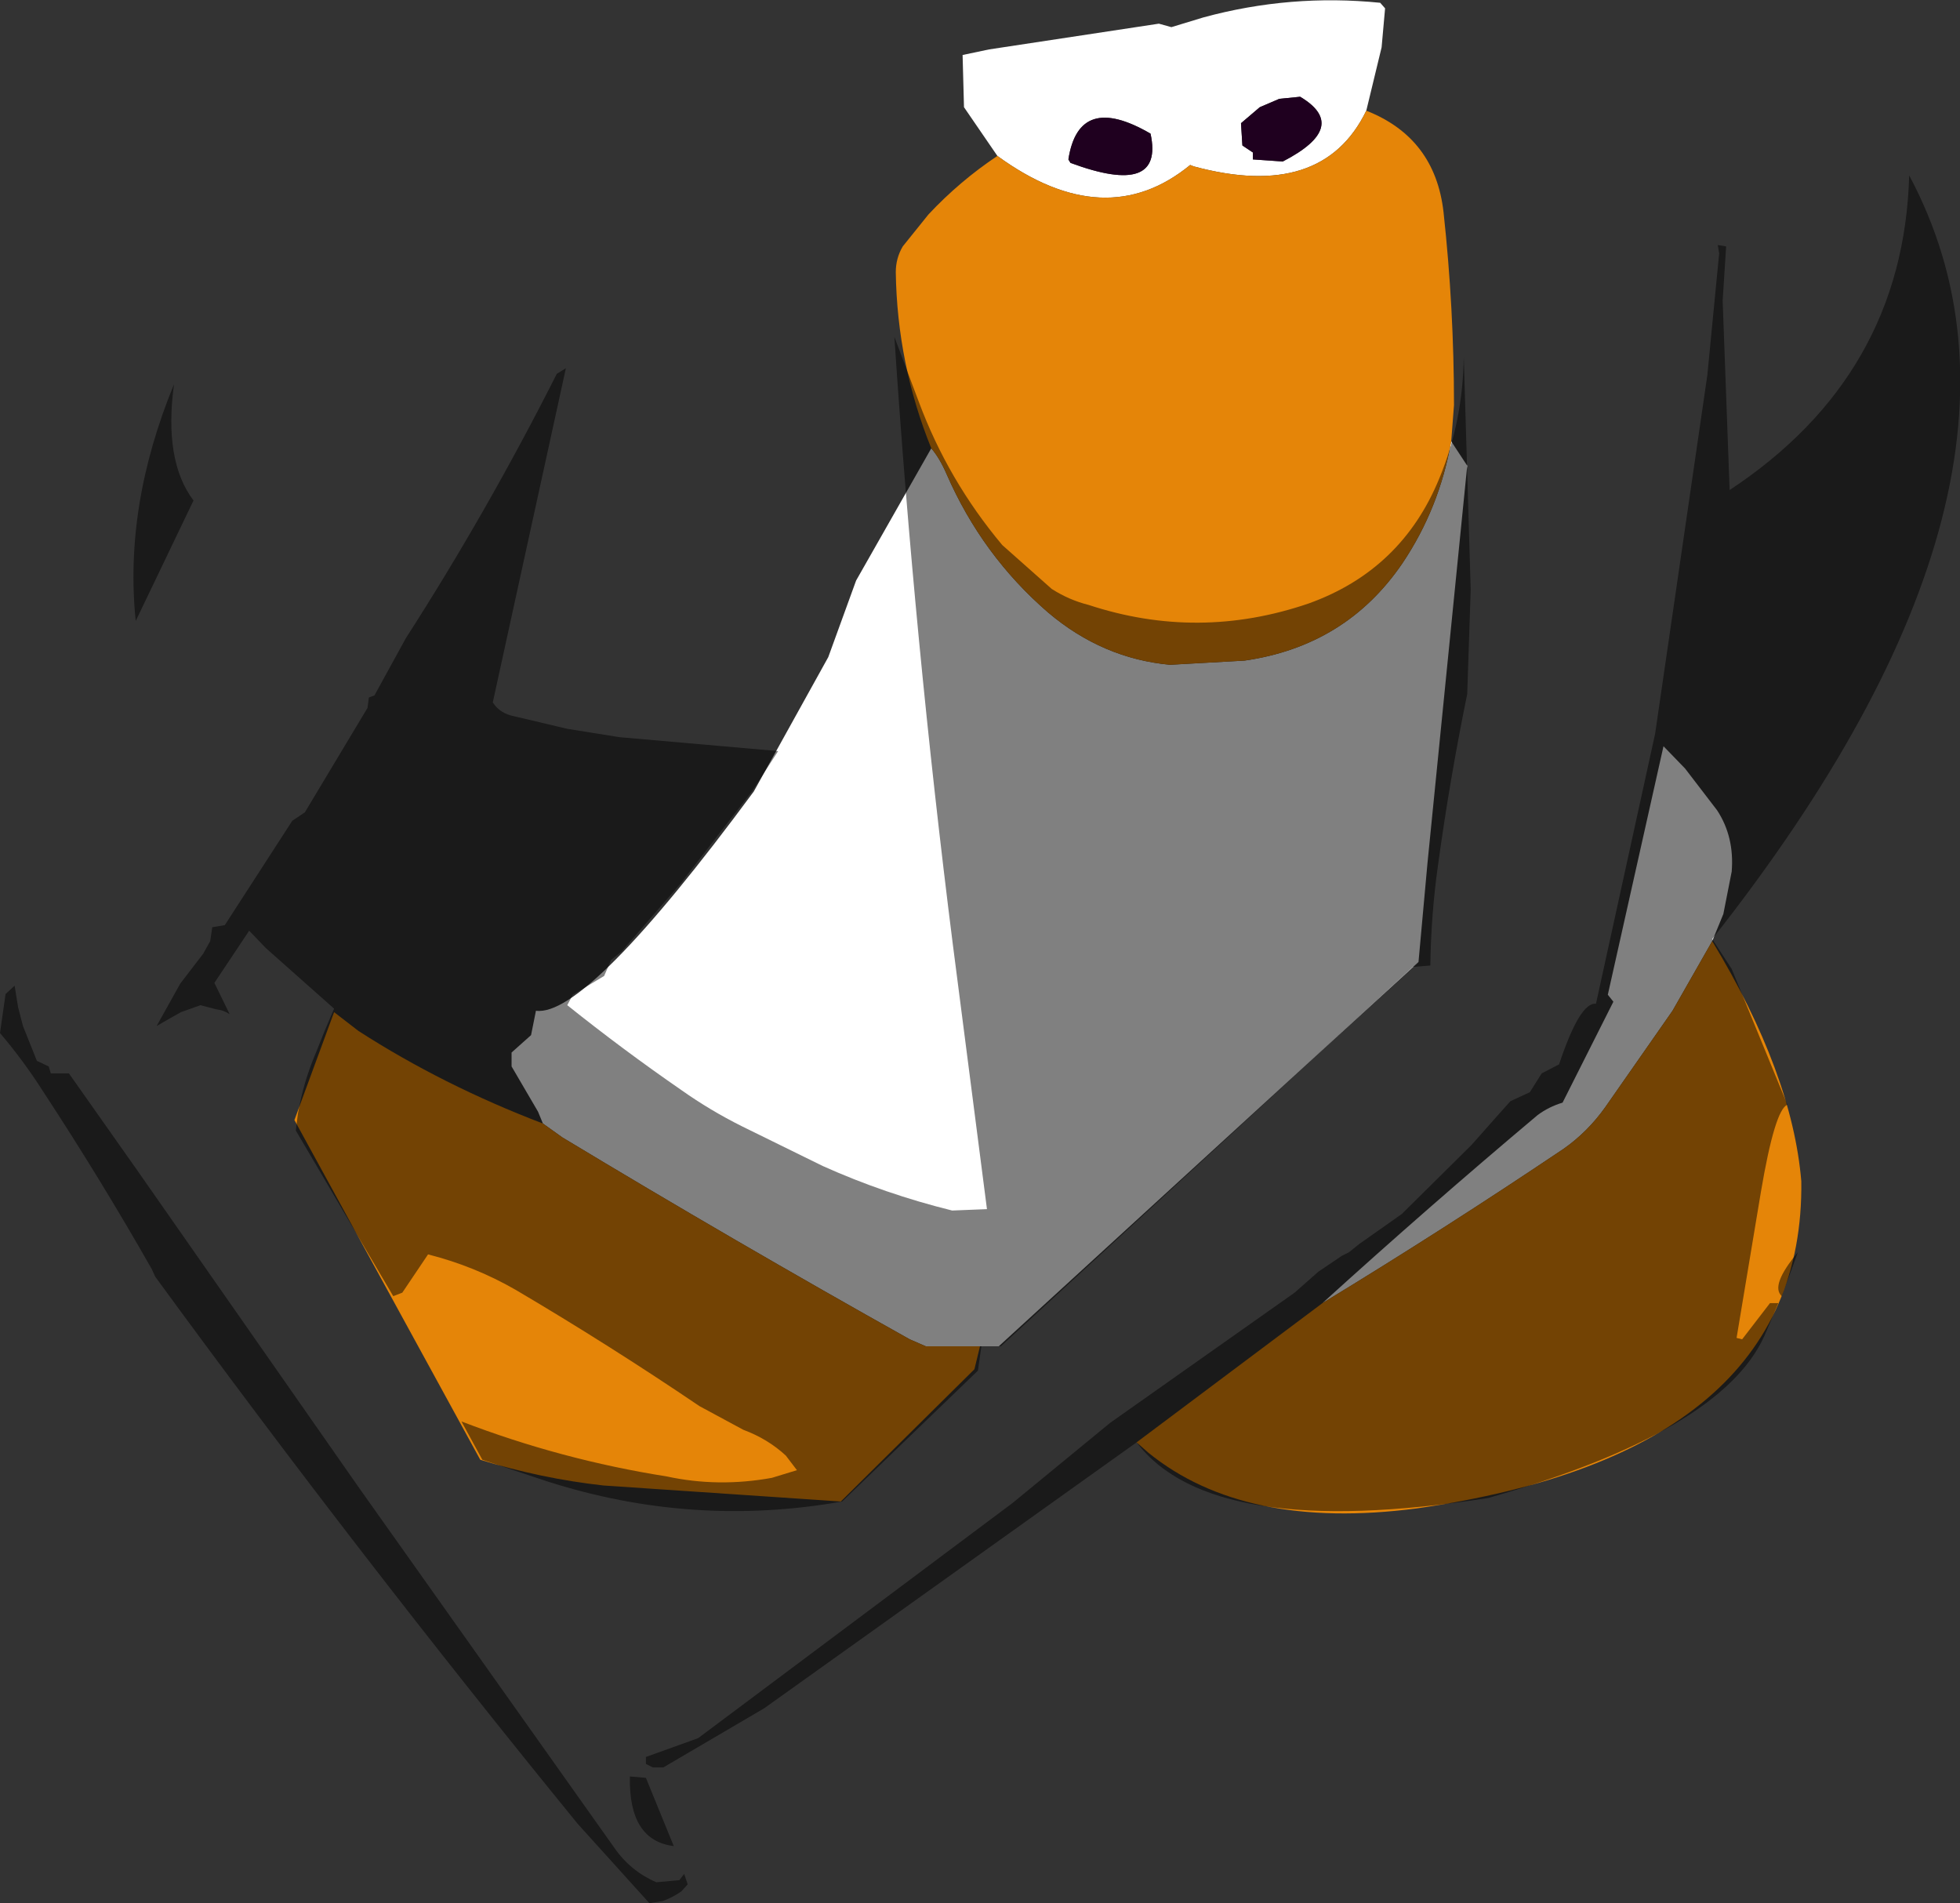 <?xml version="1.0" encoding="UTF-8" standalone="no"?>
<svg xmlns:ffdec="https://www.free-decompiler.com/flash" xmlns:xlink="http://www.w3.org/1999/xlink" ffdec:objectType="shape" height="136.7px" width="140.8px" xmlns="http://www.w3.org/2000/svg">
  <rect width="100%" height="100%" fill="#333333" stroke="none"/>
  <g transform="matrix(1.0, 0.0, 0.0, 1.0, 74.4, 8.1)">
    <path d="M-2.75 3.1 L-5.15 -0.4 -5.25 -4.15 -3.35 -4.55 8.85 -6.4 9.75 -6.15 12.05 -6.85 Q18.3 -8.55 24.75 -7.9 L25.1 -7.5 24.85 -4.7 23.75 -0.15 Q20.6 6.35 11.35 3.85 L11.1 3.75 Q5.0 8.75 -2.75 3.1 M29.85 23.6 L31.0 25.35 28.15 53.85 27.5 61.0 -2.65 88.6 -4.0 88.6 -7.9 88.6 -9.05 88.1 Q-21.65 81.05 -34.0 73.6 L-35.4 72.6 -35.75 71.75 -37.65 68.5 -37.65 67.5 -36.25 66.25 -35.9 64.5 Q-32.25 65.0 -20.25 48.75 L-14.9 39.1 -12.9 33.6 -7.5 24.1 Q-6.9 24.8 -6.4 25.95 -3.85 31.8 0.9 35.9 4.8 39.2 9.65 39.65 L15.0 39.35 Q22.3 38.3 26.35 32.35 29.0 28.4 29.85 23.6 M17.5 -1.0 L16.1 -0.4 14.75 0.75 14.85 2.35 15.6 2.85 15.6 3.35 17.75 3.5 Q22.6 1.0 19.0 -1.15 L17.5 -1.0 M20.6 85.5 Q28.2 78.6 36.05 72.0 36.85 71.4 37.85 71.1 L41.5 63.85 41.1 63.35 45.1 45.5 46.65 47.1 48.95 50.1 Q50.2 52.0 50.0 54.5 L49.4 57.55 48.6 59.5 45.75 64.5 40.9 71.45 Q39.65 73.2 37.95 74.4 29.4 80.15 20.6 85.5 M8.25 1.5 Q3.1 -1.5 2.35 3.35 L2.5 3.6 Q9.25 6.1 8.25 1.5" fill="#ffffff" fill-rule="evenodd" stroke="none"/>
    <path d="M17.5 -1.0 L19.0 -1.15 Q22.6 1.0 17.75 3.5 L15.6 3.35 15.6 2.85 14.85 2.35 14.75 0.75 16.1 -0.4 17.5 -1.0 M8.25 1.5 Q9.25 6.1 2.5 3.6 L2.35 3.35 Q3.1 -1.5 8.25 1.5" fill="#1f001f" fill-rule="evenodd" stroke="none"/>
    <path d="M-2.75 3.1 Q5.0 8.75 11.1 3.75 L11.35 3.85 Q20.6 6.35 23.75 -0.15 28.7 1.8 29.3 7.15 30.05 14.05 30.05 21.0 L29.85 23.6 Q29.0 28.4 26.35 32.35 22.3 38.3 15.0 39.35 L9.65 39.65 Q4.8 39.2 0.9 35.9 -3.85 31.8 -6.4 25.95 -6.9 24.8 -7.5 24.1 -9.95 18.05 -10.05 11.45 -10.05 10.45 -9.55 9.6 L-7.7 7.3 Q-5.45 4.9 -2.75 3.1 M-4.0 88.6 L-4.4 90.25 -14.0 99.75 -31.05 98.6 Q-35.55 98.1 -39.9 96.75 L-53.25 72.35 -50.4 64.6 -48.65 65.95 Q-42.6 69.85 -35.4 72.6 L-34.0 73.6 Q-21.65 81.05 -9.05 88.1 L-7.9 88.6 -4.0 88.6 M48.6 59.5 Q54.35 69.0 55.0 76.75 55.25 96.25 27.35 100.25 15.0 101.85 8.1 96.25 L7.25 95.5 20.6 85.5 Q29.4 80.15 37.95 74.4 39.65 73.2 40.9 71.45 L45.75 64.5 48.6 59.5" fill="#e58508" fill-rule="evenodd" stroke="none"/>
    <path d="M48.25 18.85 L49.1 10.1 49.0 9.5 49.6 9.6 49.35 13.5 49.85 27.1 Q62.35 18.85 62.75 4.5 74.5 26.5 48.6 59.35 L50.0 61.5 54.0 71.25 Q53.1 71.6 52.1 77.5 L50.35 88.0 50.75 88.1 52.75 85.5 53.35 85.5 52.35 87.85 Q49.25 94.75 32.5 99.5 12.6 102.6 7.25 95.5 L-19.5 114.6 -26.75 118.85 -27.5 118.85 -28.0 118.6 -28.0 118.1 -24.25 116.75 -1.65 99.85 5.35 94.1 18.6 84.75 20.3 83.25 22.0 82.1 22.5 81.85 23.25 81.25 Q24.6 80.3 26.3 79.1 L31.3 74.15 33.25 71.95 34.1 71.0 35.5 70.35 36.35 69.0 37.6 68.35 Q39.1 63.85 40.25 64.0 L44.5 44.6 48.25 18.85 M-29.15 119.5 L-28.0 119.6 -26.0 124.5 Q-29.25 124.1 -29.15 119.5 M-73.1 64.25 L-72.75 65.6 -71.75 68.1 -70.9 68.5 -70.75 69.0 -69.45 69.0 -64.55 75.95 -48.55 98.85 -30.25 124.65 Q-29.1 126.3 -27.25 127.1 L-25.6 126.95 -25.25 126.5 -25.0 127.25 -25.45 127.75 Q-26.1 128.2 -26.8 128.45 L-27.75 128.6 -32.9 122.9 Q-48.6 103.65 -63.25 83.6 L-63.5 83.05 Q-67.2 76.55 -71.3 70.3 -72.7 68.1 -74.4 66.1 L-74.0 63.3 -73.35 62.7 -73.1 64.25 M-64.65 36.5 Q-65.5 28.25 -61.9 19.5 -62.65 25.0 -60.5 27.85 L-64.65 36.5 M54.75 81.85 L53.6 85.0 Q52.75 84.25 54.75 81.85 M31.25 34.25 L31.0 41.75 Q29.75 47.85 28.9 54.05 28.4 57.6 28.35 61.25 L27.1 61.35 -2.5 88.6 -3.9 88.6 -4.15 90.35 -13.9 99.75 Q-24.65 101.65 -35.1 98.3 L-39.75 96.75 -41.25 94.0 Q-34.1 96.75 -26.5 97.95 -22.8 98.75 -18.95 98.05 L-17.15 97.5 -17.95 96.45 Q-19.25 95.25 -21.0 94.6 L-24.15 92.9 Q-30.65 88.5 -37.35 84.55 -40.3 82.85 -43.65 82.0 L-45.5 84.75 -46.15 85.0 -53.15 73.1 -53.0 71.9 Q-52.6 69.6 -51.7 67.5 L-51.1 66.0 -50.4 64.35 -55.3 60.0 -56.5 58.75 -59.0 62.5 -57.9 64.75 Q-58.35 64.45 -58.85 64.4 L-60.0 64.1 -61.4 64.6 -62.2 65.05 -63.15 65.6 -61.7 63.0 -61.45 62.55 -59.8 60.4 -59.3 59.5 -59.15 58.5 -58.25 58.35 -53.4 50.85 -52.5 50.25 -48.0 42.75 -47.9 42.0 -47.5 41.85 -45.25 37.75 Q-39.4 28.65 -34.4 18.75 L-33.75 18.35 -39.0 42.35 Q-38.5 43.15 -37.45 43.35 L-33.65 44.25 -29.9 44.85 -18.5 45.85 -20.35 48.7 -25.5 55.35 -29.75 60.25 -30.5 60.85 -31.0 62.0 -33.25 63.35 -33.65 64.1 Q-29.65 67.3 -25.45 70.2 -23.4 71.65 -21.1 72.8 L-15.3 75.65 Q-10.85 77.65 -6.0 78.85 L-3.5 78.75 -5.95 59.75 Q-8.7 38.0 -10.15 16.1 L-8.4 20.75 Q-6.3 26.4 -2.4 31.05 L1.15 34.2 Q2.4 35.0 3.8 35.35 11.7 37.95 19.6 35.25 26.3 32.85 29.0 26.25 30.7 22.15 30.75 17.5 L31.25 34.25" fill="#000000" fill-opacity="0.498" fill-rule="evenodd" stroke="none"/>
  </g>
</svg>
